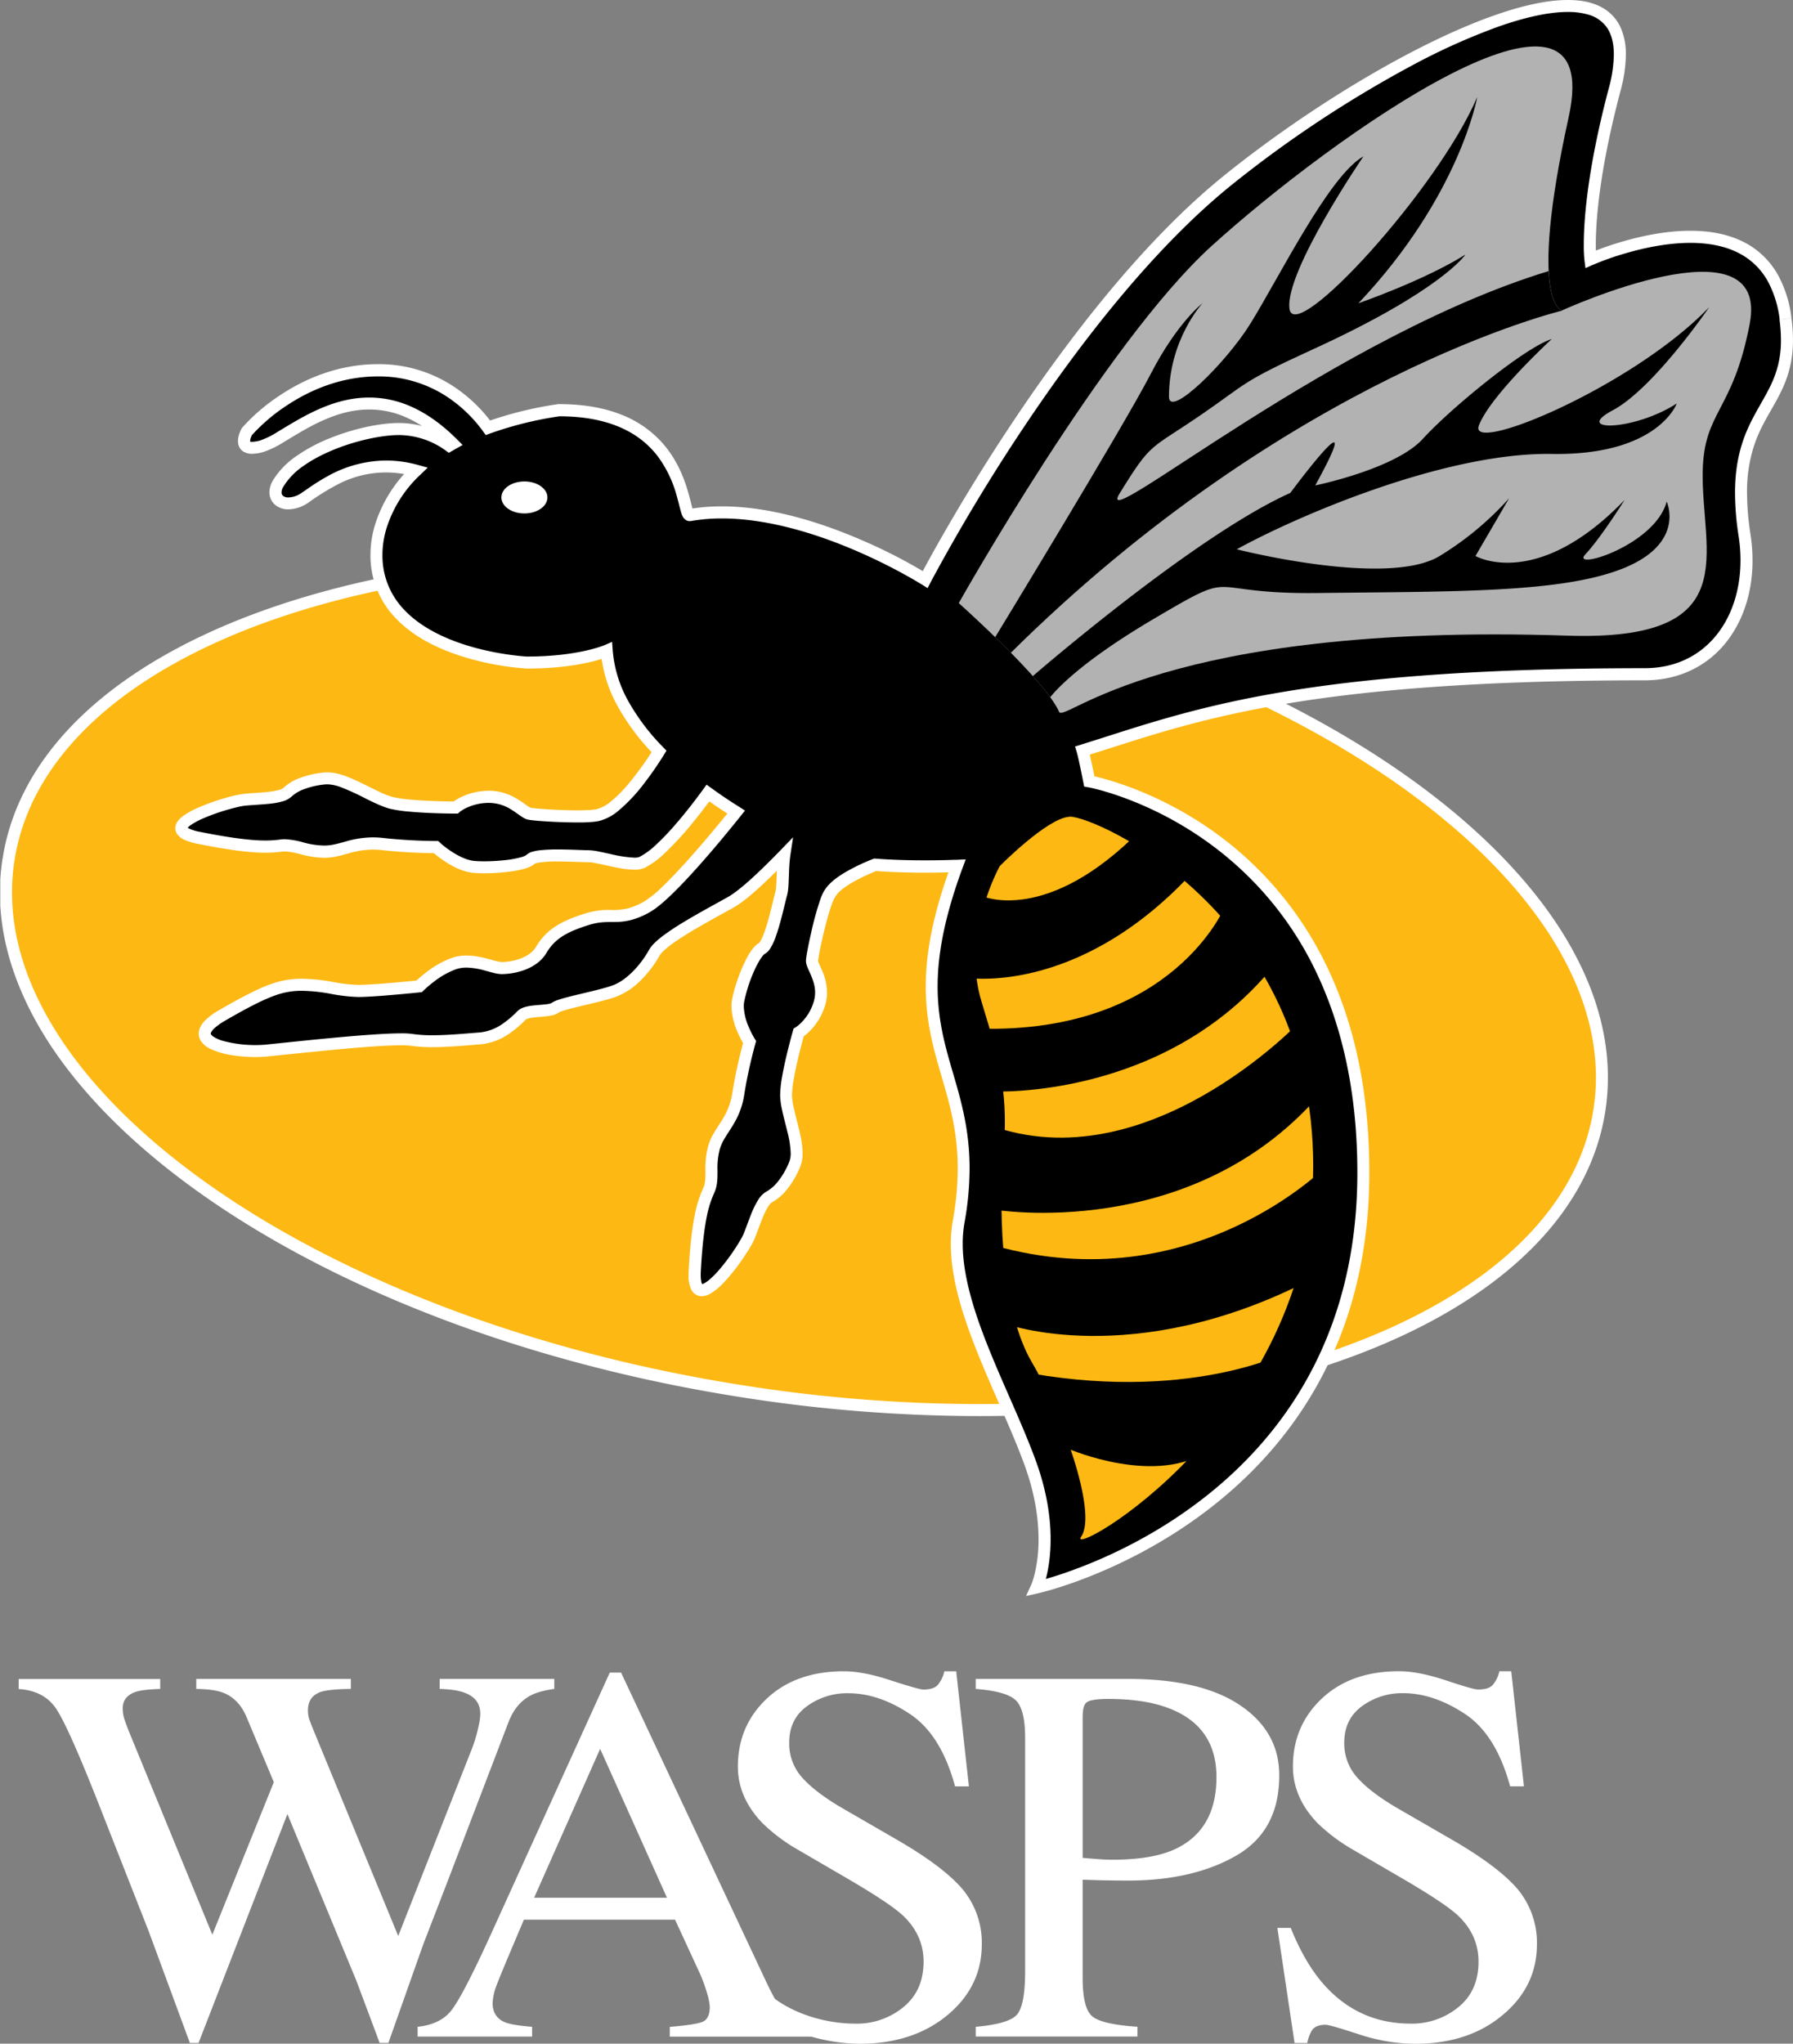 <svg data-name="Layer 1" xmlns="http://www.w3.org/2000/svg" width="877.76" height="1000.14" viewBox="0 0 877.76 1000.14">
  <rect x="0" y="0" width="877.76" height="1000.14" fill="#808080" stroke="none"/>
  <defs>
    <clipPath id="a" transform="translate(-61.05)">
      <path fill="none" d="M61.19 0h877.62v1000H61.19z"/>
    </clipPath>
    <clipPath id="b" transform="translate(-61.05)">
      <path data-name="SVGID" d="M812.6 22.76c-36 0-116.59 59.69-158.43 97.62C602 167.72 530.41 295.15 530.41 295.15s42.57 37.93 49.13 53.24c1.22 2.86 13.67-7.93 50.1-18.72 37-10.95 98.69-21.91 198.48-18.6 87.89 2.91 65.59-40.61 66.4-80.41.63-29.61 14.82-29.07 23.06-72.15 10.17-53.24-91.92-6.59-91.92-6.59s-16.91-3 3.3-94.65c5.46-24.78-1.81-34.51-16.34-34.51" fill="none"/>
    </clipPath>
    <clipPath id="c" transform="translate(-61.05)">
      <path data-name="SVGID" d="M584.49 399.7c-11 .82-34 24.14-34 24.14s-18.92 33.75-9 66.12 13.17 46.37 10.7 76.27-.27 76.29 14 100.44 32.37 73.51 24.14 85.33 113.6-56 113.6-181.35c0-124.31-106.47-171-119-171h-.31" fill="none"/>
    </clipPath>
  </defs>
  <g clip-path="url(#a)">
    <path d="M4.23 420.32c17.38-109.72 205.78-171.06 420.81-137s375.25 150.62 357.91 260.35-205.76 171.07-420.8 137S-13.13 530 4.23 420.32" fill="#fdb813"/>
    <path d="M4.23 420.32l2.91.46c3.44-21.66 13.71-41.41 29.83-59 24.17-26.34 61.56-47.64 108.13-62.28s102.27-22.67 163-22.67a747 747 0 0 1 116.51 9.37c101.77 16.12 191.2 50.82 255 94.36 31.9 21.77 57.38 45.74 74.82 70.61s26.85 50.61 26.85 76a101.85 101.85 0 0 1-1.25 16c-3.43 21.66-13.71 41.41-29.83 59-24.17 26.33-61.55 47.63-108.11 62.28s-102.25 22.67-163 22.67a747 747 0 0 1-116.54-9.37c-101.78-16.11-191.21-50.81-255-94.36-31.9-21.77-57.38-45.74-74.82-70.62s-26.85-50.61-26.85-76a102 102 0 0 1 1.25-16l-2.91-.46-2.91-.46a107.81 107.81 0 0 0-1.36 16.89c0 26.92 10 53.81 27.92 79.42 27 38.43 72 74.12 129.42 103.33s127.4 51.9 204.31 64.08A752.81 752.81 0 0 0 479.11 693c81.63 0 154.42-14.34 208.82-40 27.2-12.85 49.81-28.56 66.58-46.82s27.68-39.1 31.31-62a108 108 0 0 0 1.33-16.89c0-26.92-10-53.81-27.92-79.42-27-38.43-72-74.12-129.42-103.33s-127.4-51.9-204.3-64.08A752.92 752.92 0 0 0 308.08 271c-81.64 0-154.44 14.34-208.85 40-27.2 12.85-49.82 28.56-66.59 46.82s-27.68 39.1-31.31 62v-.18.18z" fill="#fff"/>
    <path d="M874.09 156c-9-67.88-95.5-29.09-95.5-29.09s-3.28-25.8 11.81-82.86c22.69-85.74-108.66-20.86-189 43.9S452.95 283.63 452.95 283.63s-64-40.63-115.29-31.56c-4.13.73-.81-51.31-63.93-51.31a179.6 179.6 0 0 0-34.85 8.6c-6.41-8.93-23.69-28.13-53.75-28.13-39.11 0-64.26 30-64.26 30s-6.17 11 7.47 7.15c15.21-4.35 50.68-43.85 93.3-1.24l-1.73 1a42.44 42.44 0 0 0-24.45-8.14c-17.55 0-49.93 10.21-59.38 26.77-3.91 6.82 1.94 12.34 11 8.12 6.08-2.82 25.88-22.91 56.47-14.58-20.5 19.69-19.3 41-19.3 41 0 49.67 73.81 53 73.81 53 25.8 0 39-5.76 39-5.76 1.3 17.85 11.38 34.48 25.62 49.18-5.77 9.22-19.19 28.87-30 31.14-6.75 1.43-30.67 0-33.66-.75s-9-8.21-19.44-8.21-16.45 5.23-16.45 5.23-22.44 0-31.41-2.24-23.18-12.71-32.15-12-15.69 3.74-18.7 6.73-12.71 3-20.94 3.74S71.31 404.78 97.47 410s34.41 4.49 40.38 3.74 12 3 20.93 3 15-5.24 28.42-3.74 26.18 1.5 26.18 1.5 9.72 9 18.69 9.73 24.68-.75 27.68-3.74 23.2-1.49 28.42-1.49 20.89 5.48 26.17 3c10.75-5.07 27.36-27.18 32.22-33.9q6.78 4.89 13.84 9.31c-9.5 11.83-33.14 40.51-43.77 46.42-13.46 7.49-17.19 2.26-29.16 6s-18 7.47-22.44 15-14.95 9-19.44 9-14.21-5.24-23.19-2.25-17.19 11.21-17.19 11.21S183.53 485 175.3 485s-17.21-3-26.93-3-16.44 1.5-39.64 15 6.74 18.69 21.7 17.19 61.32-6.72 71-5.24 23.92 0 33.65-.73 17.21-8.22 20.2-11.21 13.45-1.5 16.45-3.74 20.97-5.33 29.22-8.27 15.72-12 19.44-18.69 25.44-18 37.4-24.68c6.77-3.81 17.86-14.57 26.2-23.19-1 6.62-.49 15.5-1.49 19-1.44 5-5.33 24.68-9.45 26.82s-10.1 16.74-11.7 25.52 5.6 20.22 5.6 20.22a236.12 236.12 0 0 0-5.54 25.38c-2 13.23-9.44 17.72-11.9 26.3s0 15.19-2.45 20.73-5.54 13.24-7 39.52 23.63-9.31 26.71-17 5.74-17 9.85-19.13 9.24-7.89 12.53-16.29-4.34-24.48-4.34-33.59 6.14-30.61 6.14-30.61a26.11 26.11 0 0 0 10.27-14.48c2.88-10-3.71-17.52-3.71-20.57s5-26.24 8.41-32.36c3.13-5.6 12.72-10.66 22.56-14.6a369.93 369.93 0 0 0 40.05.54c-34 91.92 14.28 98.5.81 174-6.26 35.16 20.86 79.57 34.85 117.71s3.32 61.45 3.32 61.45 160-35.66 160-203S533.3 382.41 533.3 382.41c-2.46-12.34-3.29-15.09-3.29-15.09C580.49 351.68 632.08 330 805.22 330c34.66 0 54.49-31.16 48.84-68.05-9.87-64.48 26.24-59.12 20-105.9"/>
  </g>
  <path d="M874.09 156l2.92-.39a58.21 58.21 0 0 0-6.4-20.67 39.68 39.68 0 0 0-18.9-17.41c-7.55-3.38-15.91-4.6-24.19-4.6-12.61 0-25.07 2.84-34.44 5.64a141.89 141.89 0 0 0-15.7 5.65l1.21 2.69 2.92-.37a64.61 64.61 0 0 1-.28-6.88c0-11 1.55-35.3 12-74.85a71.66 71.66 0 0 0 2.72-18.04 33 33 0 0 0-2-11.88 21.19 21.19 0 0 0-10.1-11.45C779.26 1 773.73 0 767.52 0c-10.21 0-22.39 2.76-35.85 7.48-40.34 14.16-92.35 46.17-132.16 78.22-40.62 32.73-77.82 81.82-105 122.76s-44.2 73.74-44.23 73.8l2.61 1.36 1.58-2.49a257.66 257.66 0 0 0-32.25-16.65c-19.12-8.3-44.29-16.66-68.84-16.68a93.49 93.49 0 0 0-16.25 1.36l.42 2.41v-2.45h-.42l.42 2.41v-.07l1.55-1.82a2.44 2.44 0 0 0-1.55-.56v2.38l1.55-1.82-.9 1.06 1.22-.71a1.47 1.47 0 0 0-.32-.35l-.9 1.06 1.22-.71a5.8 5.8 0 0 1-.33-.89c-.32-1-.73-2.69-1.25-4.71-1.84-7.11-5.22-18.8-14.61-28.74a52.36 52.36 0 0 0-19-12.7c-8.12-3.23-18.14-5.18-30.51-5.18h-.44a182.47 182.47 0 0 0-35.42 8.75l1 2.77 2.39-1.72a74 74 0 0 0-18.76-18.15 66.37 66.37 0 0 0-37.38-11.21c-20.33 0-36.94 7.79-48.44 15.5a93.06 93.06 0 0 0-18.08 15.56l-.18.21-.14.24a16.53 16.53 0 0 0-.87 1.89 12 12 0 0 0-.9 4.23 6.88 6.88 0 0 0 .34 2.18 5.6 5.6 0 0 0 2.45 3.06 7.94 7.94 0 0 0 4.14 1 21.15 21.15 0 0 0 5.7-.95 45.66 45.66 0 0 0 9.75-4.76c5.36-3.17 11.63-7.19 18.68-10.39s14.82-5.58 23.15-5.58a44.43 44.43 0 0 1 18.41 4c6.46 2.9 13.29 7.57 20.41 14.68l2.08-2.08-1.43-2.57-1.75 1 1.46 2.56 1.71-2.4a45.37 45.37 0 0 0-26.14-8.59c-9.32 0-22 2.64-33.83 7.39a81.38 81.38 0 0 0-16.46 8.76 39.3 39.3 0 0 0-11.65 12.11 11.36 11.36 0 0 0-1.62 5.61 8 8 0 0 0 2.71 6.13 9.8 9.8 0 0 0 6.56 2.26 17.2 17.2 0 0 0 7.18-1.75 21.68 21.68 0 0 0 2.73-1.6 116.51 116.51 0 0 1 14.54-9 50.94 50.94 0 0 1 37.2-3.78l.77-2.84-2-2.12a66.68 66.68 0 0 0-17.29 26.52 50.82 50.82 0 0 0-2.93 15.92v.84l2.94-.17h-2.95a44 44 0 0 0 12.34 31.25c11.06 11.61 27.11 17.61 40.36 20.9a136.16 136.16 0 0 0 23.89 3.75h.13c26.24 0 39.82-5.87 40.15-6l-1.18-2.7-2.94.21a66.67 66.67 0 0 0 8.31 27 111.61 111.61 0 0 0 18.14 24.06l2.12-2-2.5-1.56a155.72 155.72 0 0 1-12.85 17.82 62.89 62.89 0 0 1-8.07 8.06 18.48 18.48 0 0 1-7.21 3.94 27.47 27.47 0 0 1-3.78.41c-1.64.09-3.59.14-5.67.14-4.65 0-10-.21-14.4-.48-2.2-.14-4.17-.29-5.69-.44-.76-.07-1.41-.15-1.9-.21s-.85-.13-.89-.14a13.21 13.21 0 0 1-2.16-1.37c-3.39-2.39-9.32-6.93-18-6.93a31.62 31.62 0 0 0-13.4 2.89 22.39 22.39 0 0 0-5 3.07l1.94 2.22v-2.95h-1c-2.18 0-7.79-.08-13.8-.39-3-.15-6.1-.37-8.9-.66a54.35 54.35 0 0 1-7-1.1 40 40 0 0 1-6.73-2.6c-3.84-1.79-8.16-4.1-12.45-6s-8.57-3.45-12.74-3.48h-1.19a45.64 45.64 0 0 0-12.39 2.71 23.51 23.51 0 0 0-8.14 4.87 5.42 5.42 0 0 1-2.13 1 41.28 41.28 0 0 1-7.53 1.17c-3 .26-6.3.44-9.47.73a53.07 53.07 0 0 0-8 1.68 104.46 104.46 0 0 0-15.9 5.68 33.66 33.66 0 0 0-6.44 3.77 11.53 11.53 0 0 0-2.3 2.34 5.89 5.89 0 0 0-1.16 3.38 5.17 5.17 0 0 0 1.07 3.12 9.36 9.36 0 0 0 3.92 2.79 31.52 31.52 0 0 0 6.08 1.75c17 3.4 26.61 4.33 33.07 4.33a61.53 61.53 0 0 0 8.26-.56 10.24 10.24 0 0 1 1.26-.07 34.92 34.92 0 0 1 7.94 1.46 45.73 45.73 0 0 0 11.37 1.64c4.45 0 8.12-1.13 11.72-2.11a42.65 42.65 0 0 1 12-1.9 39.68 39.68 0 0 1 4.39.25c13.66 1.52 26.44 1.52 26.5 1.52v-3.04l-2 2.16a54 54 0 0 0 6.36 4.88c3.77 2.46 8.72 5.14 14.09 5.62 1.64.14 3.44.2 5.33.2a94.42 94.42 0 0 0 14.15-1.07 42.8 42.8 0 0 0 6-1.33 17.09 17.09 0 0 0 2.43-.95 7.82 7.82 0 0 0 2.1-1.44l-.52-.53.42.62.11-.09-.52-.53.42.62h.06a6.44 6.44 0 0 1 1.43-.42 55.93 55.93 0 0 1 9.91-.64c3 0 6.05.09 8.72.18s4.9.19 6.33.19a23.16 23.16 0 0 1 3.76.51c2.54.49 5.76 1.26 9 1.92a51.43 51.43 0 0 0 9.52 1.21 12.09 12.09 0 0 0 5.11-.93 41.28 41.28 0 0 0 9.63-7 153.71 153.71 0 0 0 14.12-15.37c4.25-5.2 7.75-9.92 9.6-12.48l-2.39-1.73-1.72 2.39q6.85 4.95 14 9.42l1.56-2.5-2.3-1.84c-4.73 5.89-13 16-21.36 25.31-4.18 4.66-8.39 9.12-12.17 12.75a53.4 53.4 0 0 1-9.38 7.63 32.81 32.81 0 0 1-7.85 3.29 33.91 33.91 0 0 1-9 .77 37.61 37.61 0 0 0-11.8 1.7c-6.11 1.91-10.85 3.86-14.76 6.42a29.36 29.36 0 0 0-9.32 9.82 12.2 12.2 0 0 1-3.47 3.67 21 21 0 0 1-7.16 3.07 28 28 0 0 1-6.25.79 11.83 11.83 0 0 1-2.47-.41c-1.71-.41-3.93-1.09-6.43-1.68a36.41 36.41 0 0 0-8.27-1.08 21.88 21.88 0 0 0-7 1.07 46.17 46.17 0 0 0-12.81 7.18 60.25 60.25 0 0 0-5.53 4.74l2.08 2.08-.3-2.93-3.5.35c-3.23.31-8.27.79-13.26 1.18s-9.94.71-12.85.7a78 78 0 0 1-12.42-1.46 87.5 87.5 0 0 0-14.47-1.53 42.94 42.94 0 0 0-15.75 2.6c-6.1 2.17-13.7 6-25.37 12.76a30.9 30.9 0 0 0-7.22 5.43 11.74 11.74 0 0 0-2 2.85 7.39 7.39 0 0 0-.76 3.19 6.69 6.69 0 0 0 1.08 3.61 11.63 11.63 0 0 0 4.8 3.93 38 38 0 0 0 10.28 3 73.11 73.11 0 0 0 11.6.93c2 0 3.93-.09 5.69-.26 6.59-.66 19.19-2 32.08-3.24s26.08-2.25 33.59-2.25a34.34 34.34 0 0 1 4.63.23 70.65 70.65 0 0 0 10.54.68c8.23 0 17.13-.89 23.79-1.39a29.37 29.37 0 0 0 14-5.26 53.72 53.72 0 0 0 8-6.81 1.81 1.81 0 0 1 .53-.31 12 12 0 0 1 2.92-.69c1.9-.27 4.21-.38 6.4-.61a24.51 24.51 0 0 0 3.21-.52 8.43 8.43 0 0 0 3.08-1.34 7.7 7.7 0 0 1 1.29-.57c1.25-.46 3.17-1 5.38-1.57 3.33-.85 7.36-1.77 11.25-2.72s7.62-1.93 10.49-3a34.88 34.88 0 0 0 12.51-8.66 55.38 55.38 0 0 0 8.5-11.37 10 10 0 0 1 1.69-2.06 48.72 48.72 0 0 1 6.5-5.11c8.18-5.6 20.18-11.94 28.08-16.38 3.79-2.14 8.3-5.87 13-10.18s9.62-9.19 13.83-13.53l-2.12-2-2.91-.44a101.08 101.08 0 0 0-.77 11c-.06 1.74-.12 3.35-.22 4.69a16.5 16.5 0 0 1-.41 2.92c-.4 1.39-.9 3.54-1.54 6.12-.94 3.85-2.15 8.6-3.45 12.47a35.72 35.72 0 0 1-2 4.85 8.77 8.77 0 0 1-.83 1.34l-.24.27.33.45-.26-.5h-.07l.33.45-.26-.5a8.91 8.91 0 0 0-2.44 2 27.22 27.22 0 0 0-3.42 5.11 79.48 79.48 0 0 0-7.36 20.54 17.85 17.85 0 0 0-.29 3.3 33.86 33.86 0 0 0 3.15 13 49.13 49.13 0 0 0 3.12 6l2.6-1.45-2.83-.81a238.68 238.68 0 0 0-5.62 25.74 34.12 34.12 0 0 1-5.38 13.78c-1.16 1.86-2.4 3.66-3.54 5.62a28.27 28.27 0 0 0-2.9 6.54 40.79 40.79 0 0 0-1.33 11.77v1.07c0 3.19-.11 5.61-1 7.51a57.71 57.71 0 0 0-4.06 12.57c-1.3 6.12-2.44 14.75-3.15 28 0 .77-.06 1.5-.06 2.19a15.8 15.8 0 0 0 1.27 7.02 6.28 6.28 0 0 0 2.12 2.44 5.56 5.56 0 0 0 3.07.89 8.86 8.86 0 0 0 4.28-1.28 30.43 30.43 0 0 0 6.67-5.56 97.26 97.26 0 0 0 9.31-11.75c1.35-2 2.55-3.87 3.52-5.53a34.27 34.27 0 0 0 2.19-4.25c1.57-3.95 3-8.17 4.5-11.55a27.28 27.28 0 0 1 2.22-4.21 5.63 5.63 0 0 1 1.76-1.85 24.91 24.91 0 0 0 7.51-6.57 43.34 43.34 0 0 0 6.4-11.25 17 17 0 0 0 1-6.17c0-4.95-1.38-10.33-2.67-15.45-.65-2.55-1.28-5-1.75-7.26a30.06 30.06 0 0 1-.75-5.79 51.65 51.65 0 0 1 .92-8.12c.84-4.82 2.12-10.25 3.19-14.45.54-2.11 1-3.91 1.37-5.18l.41-1.48.15-.52-2.83-.81 1.52 2.52a24 24 0 0 0 4.69-4 30 30 0 0 0 6.89-12.19 21.48 21.48 0 0 0 .84-5.95 27.26 27.26 0 0 0-2.42-10.68c-.59-1.38-1.15-2.56-1.52-3.45a11 11 0 0 1-.39-1l-.06-.25-.5.05h.51v-.05l-.5.05h.51-2.29 2.29-2.29 2.29a15.5 15.5 0 0 1 .19-1.58c.47-3.11 1.76-9.34 3.29-15.34.76-3 1.59-6 2.39-8.46a34.55 34.55 0 0 1 2.17-5.54 13.4 13.4 0 0 1 2.8-3.43c4-3.54 11-7.1 18.24-10l-1.1-2.73-.23 2.94c8.72.67 17.53.86 24.7.86 9.2 0 15.69-.31 15.72-.31l-.14-2.94-2.76-1c-9.31 25.13-12.58 44.14-12.58 60 0 17.59 4 31.17 7.94 44.6s7.7 26.75 7.71 44.45a144.42 144.42 0 0 1-2.39 25.42 65 65 0 0 0-1 11.42c0 17.26 6 35.67 13.38 54.08s16.36 36.8 22.57 53.75c5.41 14.75 7 27.15 7 36.74a71.62 71.62 0 0 1-1.87 16.85 43.72 43.72 0 0 1-1.26 4.3c-.17.47-.31.82-.4 1l-.1.24.34.15-.34-.16.34.15-.34-.16-2.48 5.4 5.79-1.29c.24-.06 40.57-9 81.1-39.27 20.26-15.11 40.56-35.56 55.79-62.87s25.37-61.46 25.37-103.77-8.4-75.51-21.2-101.74a172 172 0 0 0-72-75.81c-24-13.29-43.14-16.75-43.36-16.79l-.52 2.9 2.89-.57c-2.47-12.39-3.31-15.18-3.36-15.37l-2.82.85.87 2.81c25.34-7.85 50.62-17.1 91.26-24.44s96.63-12.75 183.08-12.75c16.15 0 29.53-6.51 38.65-17.17s14.11-25.28 14.11-41.5a84.27 84.27 0 0 0-1-12.77 133.54 133.54 0 0 1-1.69-20.19 72.3 72.3 0 0 1 3.37-23c3-9.2 7.58-15.86 11.66-23.48s7.48-16.21 7.46-28.49a81.17 81.17 0 0 0-.75-10.68l-2.92.39-2.92.39a74.92 74.92 0 0 1 .7 9.9 48.9 48.9 0 0 1-3.31 18.32c-3 7.69-7.65 14.14-11.76 22.6s-7.42 18.87-7.41 34a139.4 139.4 0 0 0 1.75 21.08 78.53 78.53 0 0 1 .92 11.88c0 15-4.59 28.26-12.67 37.66s-19.61 15.1-34.18 15.12c-86.69 0-143.05 5.43-184.12 12.84s-66.82 16.82-92 24.61l-2.79.87.85 2.8h.08-.08.08-.08c.06.19.93 3.29 3.22 14.81l.39 2 2 .36h.07c1.75.32 34.81 6.92 67.23 33.64a165.56 165.56 0 0 1 44.35 56.92c12 25.2 20.09 57.25 20.09 98.06 0 41.37-9.87 74.44-24.62 100.9-22.13 39.67-55.38 64.51-83.17 79.43a241.93 241.93 0 0 1-35.41 15.53c-4.51 1.55-8.14 2.63-10.64 3.32-1.25.35-2.21.6-2.86.76l-.73.18-.23.05.64 2.88 2.68 1.23c.14-.3 4.18-9.25 4.18-24.94 0-10.25-1.73-23.37-7.39-38.77-6.37-17.34-15.32-35.77-22.64-53.92s-13-36-13-51.87a59.23 59.23 0 0 1 .88-10.39 149.94 149.94 0 0 0 2.48-26.45c0-18.56-4-32.65-7.94-46.1s-7.7-26.28-7.71-43c0-15 3.08-33.29 12.21-58l1.55-4.18-4.45.21h-1.12c-2.21.09-7.52.26-14.32.26-7.06 0-15.75-.19-24.25-.84l-.68-.05-.64.25a97 97 0 0 0-14.24 6.9c-4.23 2.61-7.77 5.43-9.8 9a26.25 26.25 0 0 0-1.53 3.42 149.14 149.14 0 0 0-4.79 17.42c-.69 3-1.27 5.81-1.69 8.07-.21 1.13-.38 2.12-.5 2.95a16 16 0 0 0-.2 2.1h2.95-2.95a6.66 6.66 0 0 0 .31 1.92 24.72 24.72 0 0 0 1.16 2.89c1.34 2.94 3 6.52 3 10.62a15.52 15.52 0 0 1-.61 4.32 24.08 24.08 0 0 1-5.53 9.8 21.86 21.86 0 0 1-2.51 2.32c-.32.25-.57.42-.73.53l-.17.11.54.87-.53-.88.54.87-.53-.88-1 .6-.32 1.11s-1.55 5.42-3.11 12c-.78 3.29-1.56 6.87-2.15 10.25a56.7 56.7 0 0 0-1 9.13 35.47 35.47 0 0 0 .87 7c.76 3.65 1.85 7.55 2.74 11.3a47 47 0 0 1 1.55 10.21 11.19 11.19 0 0 1-.62 4 37.5 37.5 0 0 1-5.51 9.72 19.28 19.28 0 0 1-5.64 5 11.16 11.16 0 0 0-3.91 3.77 42.75 42.75 0 0 0-3.93 8c-1.16 2.95-2.26 6.05-3.38 8.86a23.41 23.41 0 0 1-1.21 2.43 101.07 101.07 0 0 1-10 14.33 46.91 46.91 0 0 1-5.83 6 13.7 13.7 0 0 1-2.31 1.57 2.91 2.91 0 0 1-1.12.38l-.05.39.25-.3-.2-.09-.05.39.25-.3-.07.08.07-.07-.07.08.07-.07a2.62 2.62 0 0 1-.44-1.07 15 15 0 0 1-.34-3.58c0-.57 0-1.2.05-1.87.7-13 1.82-21.39 3-27.08a51.77 51.77 0 0 1 3.68-11.4c1.47-3.36 1.47-6.68 1.48-9.9v-1.07a35.12 35.12 0 0 1 1.11-10.14 22.47 22.47 0 0 1 2.32-5.19c1.49-2.57 3.47-5.24 5.32-8.64a38.35 38.35 0 0 0 4.34-12.83c1-6.49 2.38-12.76 3.49-17.4.56-2.32 1.05-4.23 1.4-5.56.18-.66.32-1.18.42-1.53l.15-.52.36-1.27-.7-1.12a44.55 44.55 0 0 1-2.82-5.53 27.91 27.91 0 0 1-2.53-10.33 12.06 12.06 0 0 1 .19-2.21 73.63 73.63 0 0 1 4.65-14.59 46.86 46.86 0 0 1 3.23-6.23 15.43 15.43 0 0 1 1.43-1.94 3.63 3.63 0 0 1 .78-.71 7.38 7.38 0 0 0 2.62-2.54 29.36 29.36 0 0 0 2.87-6.2c1.27-3.58 2.39-7.74 3.32-11.45s1.68-7 2.11-8.43a21.41 21.41 0 0 0 .62-4.09c.17-2.27.23-4.91.34-7.59a73.48 73.48 0 0 1 .61-7.67l1.37-9.1-6.4 6.61c-4.15 4.28-9 9.09-13.56 13.27s-9 7.74-12 9.4h.08-.08c-5.94 3.34-14.38 7.84-21.87 12.39a117.66 117.66 0 0 0-10.14 6.77 40.66 40.66 0 0 0-3.83 3.28 15.62 15.62 0 0 0-2.7 3.38 49.61 49.61 0 0 1-7.52 10.16c-3.16 3.25-6.81 6-10.3 7.23-3.8 1.39-10.34 2.9-16.23 4.3-3 .71-5.77 1.39-8.09 2.06-1.16.34-2.21.67-3.12 1a10.32 10.32 0 0 0-2.49 1.27 8 8 0 0 1-2.44.59c-2 .27-4.57.37-7.09.69a21.86 21.86 0 0 0-3.73.76 8.36 8.36 0 0 0-3.48 2 48 48 0 0 1-7.14 6.09 23.56 23.56 0 0 1-11.21 4.27c-6.76.51-15.52 1.37-23.34 1.37a64.32 64.32 0 0 1-9.62-.63 38.69 38.69 0 0 0-5.52-.3c-8 0-21.19 1.06-34.14 2.27s-25.57 2.59-32.11 3.24c-1.53.16-3.27.23-5.11.23a60.12 60.12 0 0 1-15.68-2 17 17 0 0 1-5.05-2.21 3.77 3.77 0 0 1-1-.95.79.79 0 0 1-.16-.45 1.54 1.54 0 0 1 .19-.65 8 8 0 0 1 2-2.33 30.71 30.71 0 0 1 4.89-3.39l-.11.06.11-.06c11.53-6.69 18.9-10.36 24.38-12.3a36.93 36.93 0 0 1 13.78-2.26 82.12 82.12 0 0 1 13.53 1.47 82.92 82.92 0 0 0 13.39 1.54c4.34 0 11.8-.57 18.3-1.14s11.91-1.13 11.92-1.13l1-.11.74-.74a56.21 56.21 0 0 1 5.21-4.43 40.06 40.06 0 0 1 10.81-6.06 16 16 0 0 1 5.09-.77 36.06 36.06 0 0 1 9.15 1.49c1.46.39 2.84.79 4.16 1.11a16.89 16.89 0 0 0 3.86.58 33.85 33.85 0 0 0 10.7-1.85 24.8 24.8 0 0 0 6.15-3.11 18.08 18.08 0 0 0 5.12-5.45 23.39 23.39 0 0 1 7.51-7.93c3.2-2.11 7.43-3.9 13.28-5.72 5.52-1.71 8.84-1.36 13.21-1.46a31.13 31.13 0 0 0 7.25-.92 38.7 38.7 0 0 0 9.25-3.85c3.1-1.74 6.63-4.75 10.59-8.53 11.79-11.33 26.87-29.7 34-38.62l2.08-2.59-2.77-1.78q-7-4.35-13.67-9.2l-2.38-1.7-1.73 2.38c-2.4 3.31-7.73 10.47-13.74 17.36a123.53 123.53 0 0 1-9.21 9.61 36 36 0 0 1-8.15 6 6.78 6.78 0 0 1-2.61.37 61.63 61.63 0 0 1-11.5-1.75c-2.08-.45-4.1-.91-5.93-1.26a27.46 27.46 0 0 0-4.88-.62c-1.18 0-3.44-.09-6.12-.19s-5.83-.19-8.92-.19a78.92 78.92 0 0 0-8.75.39 22.64 22.64 0 0 0-3.58.67 7.14 7.14 0 0 0-3.13 1.67 7.79 7.79 0 0 1-2.32 1 49.05 49.05 0 0 1-8.28 1.52 92 92 0 0 1-9.91.55c-1.76 0-3.42-.06-4.85-.18-3.61-.27-8-2.45-11.34-4.67-1.67-1.1-3.09-2.19-4.09-3-.49-.4-.88-.73-1.14-1l-.29-.26-.07-.06-.85-.78h-1.7c-2.56 0-13.7-.18-25.3-1.48a45.31 45.31 0 0 0-5-.29 48.54 48.54 0 0 0-13.56 2.11c-3.71 1-6.76 1.91-10.16 1.9a40 40 0 0 1-10-1.46 39.43 39.43 0 0 0-9.35-1.64 15.92 15.92 0 0 0-2 .12 55.3 55.3 0 0 1-7.52.51c-5.87 0-15.11-.85-31.91-4.21l.32.06-.32-.06a20.36 20.36 0 0 1-5.8-1.82 2.36 2.36 0 0 1-.65-.48l-.37.28.43-.15-.06-.13-.37.28.43-.15-.85.3h.9l-.05-.3-.85.3h.21l.68.17v-.17h-.7l.68.17-.24-.06.23.08-.24-.06.23.08.19-.29a8.1 8.1 0 0 1 1.68-1.47 36.4 36.4 0 0 1 6.08-3.24 101 101 0 0 1 11.88-4.22c1.92-.56 3.71-1 5.22-1.36a29.72 29.72 0 0 1 3.44-.61c4-.37 8.52-.55 12.52-1a35.18 35.18 0 0 0 5.61-1.07 10.73 10.73 0 0 0 4.62-2.48 18 18 0 0 1 6.08-3.54 39.79 39.79 0 0 1 10.78-2.34h.69a20.13 20.13 0 0 1 6.46 1.4 120.79 120.79 0 0 1 12.13 5.55c4.16 2.05 8.17 4 11.9 5h.1-.09a65.22 65.22 0 0 0 9.13 1.37c10.3 1 22.95 1 23 1h1.11l.83-.73-.84-1 .82 1-.84-1 .82 1a17.7 17.7 0 0 1 3.86-2.28 25.78 25.78 0 0 1 10.67-2.23 20.46 20.46 0 0 1 11 3.39c1.46.9 2.75 1.86 3.94 2.69.6.42 1.17.81 1.77 1.16a7.77 7.77 0 0 0 2 .88 14.38 14.38 0 0 0 1.55.27c2.07.28 5.6.56 9.74.79s8.81.39 13 .39c2.16 0 4.2 0 6-.15a32.45 32.45 0 0 0 4.66-.53 24 24 0 0 0 9.69-5.11 82.23 82.23 0 0 0 12.89-13.81c3.86-5 7.14-10 9.34-13.53l1.22-2-1.61-1.66a105.83 105.83 0 0 1-17.19-22.77 60.79 60.79 0 0 1-7.52-24.67l-.3-4.15-3.82 1.67.43 1-.43-1 .43 1-.43-1c-.09 0-12.83 5.51-37.79 5.52v2.95l.13-2.94h-.12c-2-.1-20.17-1.32-37.49-8.31-8.66-3.48-17.07-8.4-23.21-15.14a38 38 0 0 1-10.12-26.55v-.68a45.08 45.08 0 0 1 2.62-14 60.77 60.77 0 0 1 15.79-24.18l3.75-3.6-5-1.37a58.36 58.36 0 0 0-15.4-2.11 59.5 59.5 0 0 0-28.8 7.78 104.25 104.25 0 0 0-9.18 5.75c-1.22.84-2.28 1.59-3.16 2.17a17 17 0 0 1-1.94 1.17 11.39 11.39 0 0 1-4.7 1.2 4 4 0 0 1-2.67-.8 2.12 2.12 0 0 1-.71-1.7 5.53 5.53 0 0 1 .84-2.69 33.58 33.58 0 0 1 9.91-10.25c6.59-4.68 15.2-8.49 23.73-11.09s17-4 23.15-4a39.52 39.52 0 0 1 22.74 7.59l1.53 1.1 1.64-.93 1.7-1 3.41-1.9-2.76-2.76c-7.54-7.53-14.95-12.66-22.16-15.9a50.35 50.35 0 0 0-20.82-4.56c-12.62 0-23.69 4.76-32.76 9.71-4.54 2.48-8.59 5-12.07 7.08a41.14 41.14 0 0 1-8.37 4.16 15.53 15.53 0 0 1-4.08.72 3.28 3.28 0 0 1-1-.12h-.1l-.19.25.29-.12-.11-.13-.19.25.29-.12a1 1 0 0 1 0-.32 6.52 6.52 0 0 1 .5-2.11c.14-.36.28-.66.38-.87l.12-.23-.25-.14.25.14-.25-.14.25.14-2.57-1.44 2.26 1.89a88.51 88.51 0 0 1 17.35-14.78c10.83-7.17 26.15-14.17 44.64-14.16a60.44 60.44 0 0 1 34.11 10.22 68.14 68.14 0 0 1 17.25 16.68l1.3 1.81 2.1-.77a176.65 176.65 0 0 1 34.28-8.46l-.44-2.91v2.95c15.27 0 26.31 3.12 34.42 7.64a44.63 44.63 0 0 1 13.94 12.06 57.94 57.94 0 0 1 9.29 19.57c.81 2.84 1.35 5.26 1.88 7.13a14.56 14.56 0 0 0 .92 2.56 4.86 4.86 0 0 0 1 1.33 3.66 3.66 0 0 0 1 .69 3.43 3.43 0 0 0 1.45.33l.59-.05a87.66 87.66 0 0 1 15.23-1.27c23.2 0 47.79 8.05 66.49 16.19 9.35 4.06 17.24 8.13 22.77 11.18 2.77 1.52 4.95 2.79 6.43 3.67l1.69 1 .43.26.13.08 2.71 1.72 1.48-2.85.77-1.46A924.65 924.65 0 0 1 504.62 204c26.42-39 61.3-83.7 98.59-113.72a575.57 575.57 0 0 1 87.88-58.15A317.58 317.58 0 0 1 733.62 13c13.08-4.59 24.76-7.16 33.9-7.15a34.8 34.8 0 0 1 9.77 1.24 16.48 16.48 0 0 1 9.36 6.38c2.13 3.08 3.4 7.37 3.4 13.26a65.8 65.8 0 0 1-2.5 16.57c-10.58 40-12.21 64.83-12.21 76.36a67.27 67.27 0 0 0 .32 7.63l.5 3.94 3.62-1.63h.06a139.39 139.39 0 0 1 15.8-5.6c8.91-2.62 20.53-5.14 31.89-5.14 10.27 0 20.23 2.06 28 7.63a33.9 33.9 0 0 1 10 11.34 52.37 52.37 0 0 1 5.71 18.6z" fill="#fff"/>
  <g clip-path="url(#a)">
    <path d="M469.36 295.15s71.59-127.43 123.77-174.77C651.83 67.14 786.95-29 767.95 57.27c-20.21 91.69-3.3 94.66-3.3 94.66s102.08-46.65 91.91 6.58c-8.22 43.08-22.43 42.55-23 72.16-.82 39.79 21.47 83.31-66.41 80.4-198.2-6.58-246.2 43.07-248.66 37.32-6.56-15.32-49.13-53.24-49.13-53.24" fill="#b2b2b2"/>
  </g>
  <g clip-path="url(#b)" fill-rule="evenodd">
    <path d="M485.22 315.06s64.84-106.35 78-131.86 25.52-34.85 25.52-34.85-16.47 17.65-16.47 45.83c0 10.7 27.7-16.24 39.78-35.67 14-22.5 38.67-72.7 55.43-82 0 0-38.68 56.52-36.21 74.64s73-59 91.92-103.73c0 0-8.52 48.56-58.19 101 0 0 32.28-11.18 52.43-23.86 0 0-11.63 17.57-74.64 46.37-35.5 16.23-31.94 16.34-54.07 31.56-26.33 18.1-24.68 13.17-40.62 39-13.94 22.6 107.23-79.56 215.06-110.3l1.7 20.8s-133.35 31.64-271.1 168.55l-8.54-5.49"/>
    <path d="M504.13 332.14s79.93-69.56 127.55-90.92c0 0 39.35-53.1 12.2-3.66 0 0 39.22-8 52.68-22.81s49.95-44.72 63.1-48.83c0 0-29.9 27.44-35.66 42.25s75.44-18.92 112.77-57.9c0 0-27.16 39.8-47.2 50.49s10.41 10.16 31.28-3.3c0 0-9.06 25.52-61.19 24.69s-124.3 30.21-154.2 46.66c0 0 73.63 18.84 99.32 3.29a151.66 151.66 0 0 0 34-28.26l-16.46 28.26s29.91 17.29 73-27.44c0 0-11.5 18.39-19.2 26.62s34-4.12 39.8-25.8c0 0 9.34 20-20.59 32.38s-82.85 11.54-150.08 12.35c-58.21.72-37.25-12.78-80.39 12.63-44.56 26.26-52.8 41.21-52.8 41.21l-7.93-11.91"/>
  </g>
  <path d="M489.4 423.84s-18.92 33.74-9 66.12 13.17 46.37 10.7 76.29-.27 76.27 14 100.43 32.37 73.51 24.14 85.32 113.59-55.94 113.59-181.35-108.36-171.78-119.34-171-34 24.14-34 24.14"/>
  <g clip-path="url(#c)" fill="#fdb813">
    <path d="M481.17 438.65s31.55 14 77.1-32.37-38.14-16.45-38.14-16.45l-35.68 20.57-3.28 28.26m-8.52 39.78s53.78 9.34 109.49-49.66l17.55 14.81s-25.5 62.28-120.16 59.82l-6.88-25m13.46 55.73s84.22 4.12 137.46-61.46l12.63 27.45s-74.62 78.75-151.73 50.49l1.64-16.48m.84 57.86s95.47 16 158.3-55.39l4.13 34S584.06 637 486.95 609.6V592m4.92 55.74s62.3 23.05 148.44-20.85l-10.14 34.84s-49.67 25.51-132.53 9.06l-5.76-23.05m31.38 61.36s43.62 18.93 69.41 0l-30.44 30.74-35.66 18.38-3.31-49.12"/>
  </g>
  <path d="M245.46 243.44c0-4.33 5-7.82 11.26-7.82s11.26 3.5 11.26 7.82-5 7.82-11.26 7.82-11.26-3.5-11.26-7.82M78.43 821.64v4.9c-5.61.17-9.62.65-12 1.42q-6.35 2.21-6.35 8a17.86 17.86 0 0 0 .69 5c.55 1.64 1.32 3.75 2.33 6.34l40.85 99.5 30.1-74.66-13.39-31.92q-3.74-8.77-11.18-11.74-4.44-1.82-13.4-1.95v-4.9h75.68v4.9c-7.09.08-12 .57-14.64 1.42-4.24 1.47-6.36 4.48-6.36 9a14.09 14.09 0 0 0 .55 4.13c.37 1.13 1.28 3.48 2.76 7.1l40.88 99.25 35.34-89.76a73.17 73.17 0 0 0 4.14-13.57 28 28 0 0 0 .69-5.42q0-7.35-7.46-10.2-4.13-1.7-12.42-1.95v-4.9h56.11v4.9c-5.07.69-8.93 1.78-11.6 3.23-4.8 2.5-8.38 6.81-10.77 12.91l-30.11 78.67-11.73 30.36-17 48.06h-4.28l-11.47-30.61-33.69-81.38-43.5 112h-4.25l-20.29-55-24.31-61.85q-15.07-38.26-21-46.91t-18.23-9.43v-4.9h69.32" fill="#fff"/>
  <g clip-path="url(#a)" fill="#fff">
    <path d="M372.2 971.86c11.23 12.3 29.94 18.48 46.6 18.48a35.74 35.74 0 0 0 23.34-8q9.95-8 10-22.34 0-12.93-10-22.47-6.5-6.08-27.34-18.23l-24.16-14.07a85.94 85.94 0 0 1-17.41-13.05q-12-12.52-12-27.64 0-20 14.23-33.33t37.69-13.31q9.66 0 23.19 4.53 13.69 4.41 15.62 4.4 5.23 0 7.18-2.33a15.73 15.73 0 0 0 3.17-6.6h5.8l6.21 56.33h-6.77q-6.9-25.46-22.24-35.52-15.17-10.06-30.1-10.07a33.21 33.21 0 0 0-20.3 6.45q-8.56 6.34-8.56 17.7a24.85 24.85 0 0 0 6.6 17.39q6.63 7.38 20.57 15.37l24.86 14.36q23.34 13.43 32.86 24.65a41 41 0 0 1 9.4 26.88q0 20.79-16.84 34.74t-42.82 14a89.07 89.07 0 0 1-27.47-4.63q-14.24-4.68-16.29-4.67c-3.32 0-11.49-26-5-19m259.63-28.45q7.18 17.84 16.84 28.42 16.84 18.45 41.84 18.48a35.74 35.74 0 0 0 23.33-8c6.63-5.33 9.95-12.79 9.95-22.33q0-12.94-9.95-22.48-6.49-6.08-27.35-18.23l-24.16-14.08a86.78 86.78 0 0 1-17.4-13.05q-12-12.52-12-27.64 0-20 14.21-33.33t37.7-13.31q9.65 0 23.2 4.53t15.6 4.4c3.49 0 5.9-.78 7.19-2.33a15.61 15.61 0 0 0 3.17-6.6h5.8l6.22 56.33h-6.76q-6.91-25.46-22.23-35.52t-30.1-10.08a33.22 33.22 0 0 0-20.31 6.45q-8.55 6.34-8.56 17.7a24.81 24.81 0 0 0 6.63 17.43q6.61 7.39 20.57 15.38l24.85 14.35q23.34 13.43 32.88 24.65a41 41 0 0 1 9.39 26.88q0 20.79-16.87 34.74-16.7 14-42.79 14a89 89 0 0 1-27.48-4.63c-9.5-3.11-14.91-4.67-16.31-4.67q-5 0-6.76 2.85a18.16 18.16 0 0 0-2.21 6.07h-6.23l-8.41-56.32h6.49"/>
  </g>
  <path d="M204.45 996.66v-4.78q10.9-1.16 16.29-7.75t18.78-35.77l59-129.83h5.52l70.43 150q7 15 11.18 18.62c2.85 2.32 7.59 3.9 14.23 4.77v4.78h-72v-4.78c8.29-.68 13.64-1.51 16-2.45s3.59-3.49 3.59-7.36a30.82 30.82 0 0 0-1.38-6.85 72.08 72.08 0 0 0-3.86-10.33l-11.75-25.46h-74q-11.08 26-13.26 31.78a28.4 28.4 0 0 0-2.07 9q0 6.72 5.8 9.31 3.59 1.55 13.54 2.32v4.78h-56.04m122.07-67.94l-32.72-72.86-32.32 72.86h65zm151.16 63.16q16.16-1.41 20.16-5.94c2.67-3.1 4-10.13 4-21.05V850.3c0-9.2-1.52-15.29-4.56-18.21s-9.48-4.77-19.61-5.56v-4.9h74.58q35.88 0 55 13t19 34.36q0 27-21.12 39.15t-52.88 12.18c-3 0-7-.05-11.75-.13s-8.19-.27-10.49-.27V968q0 15 4.83 18.86t22 5v4.78h-79.16v-4.78m95.42-155.52q-12-4.89-30.38-4.92c-5.8 0-9.39.58-10.76 1.7s-1.94 3.41-1.94 7.09v69c5.06.42 8.37.68 10 .77s3.06.13 4.55.13q19.48 0 30.65-5.17 20.3-9.43 20.3-35.26 0-24.3-22.37-33.33" fill="#fff" fill-rule="evenodd"/>
</svg>

